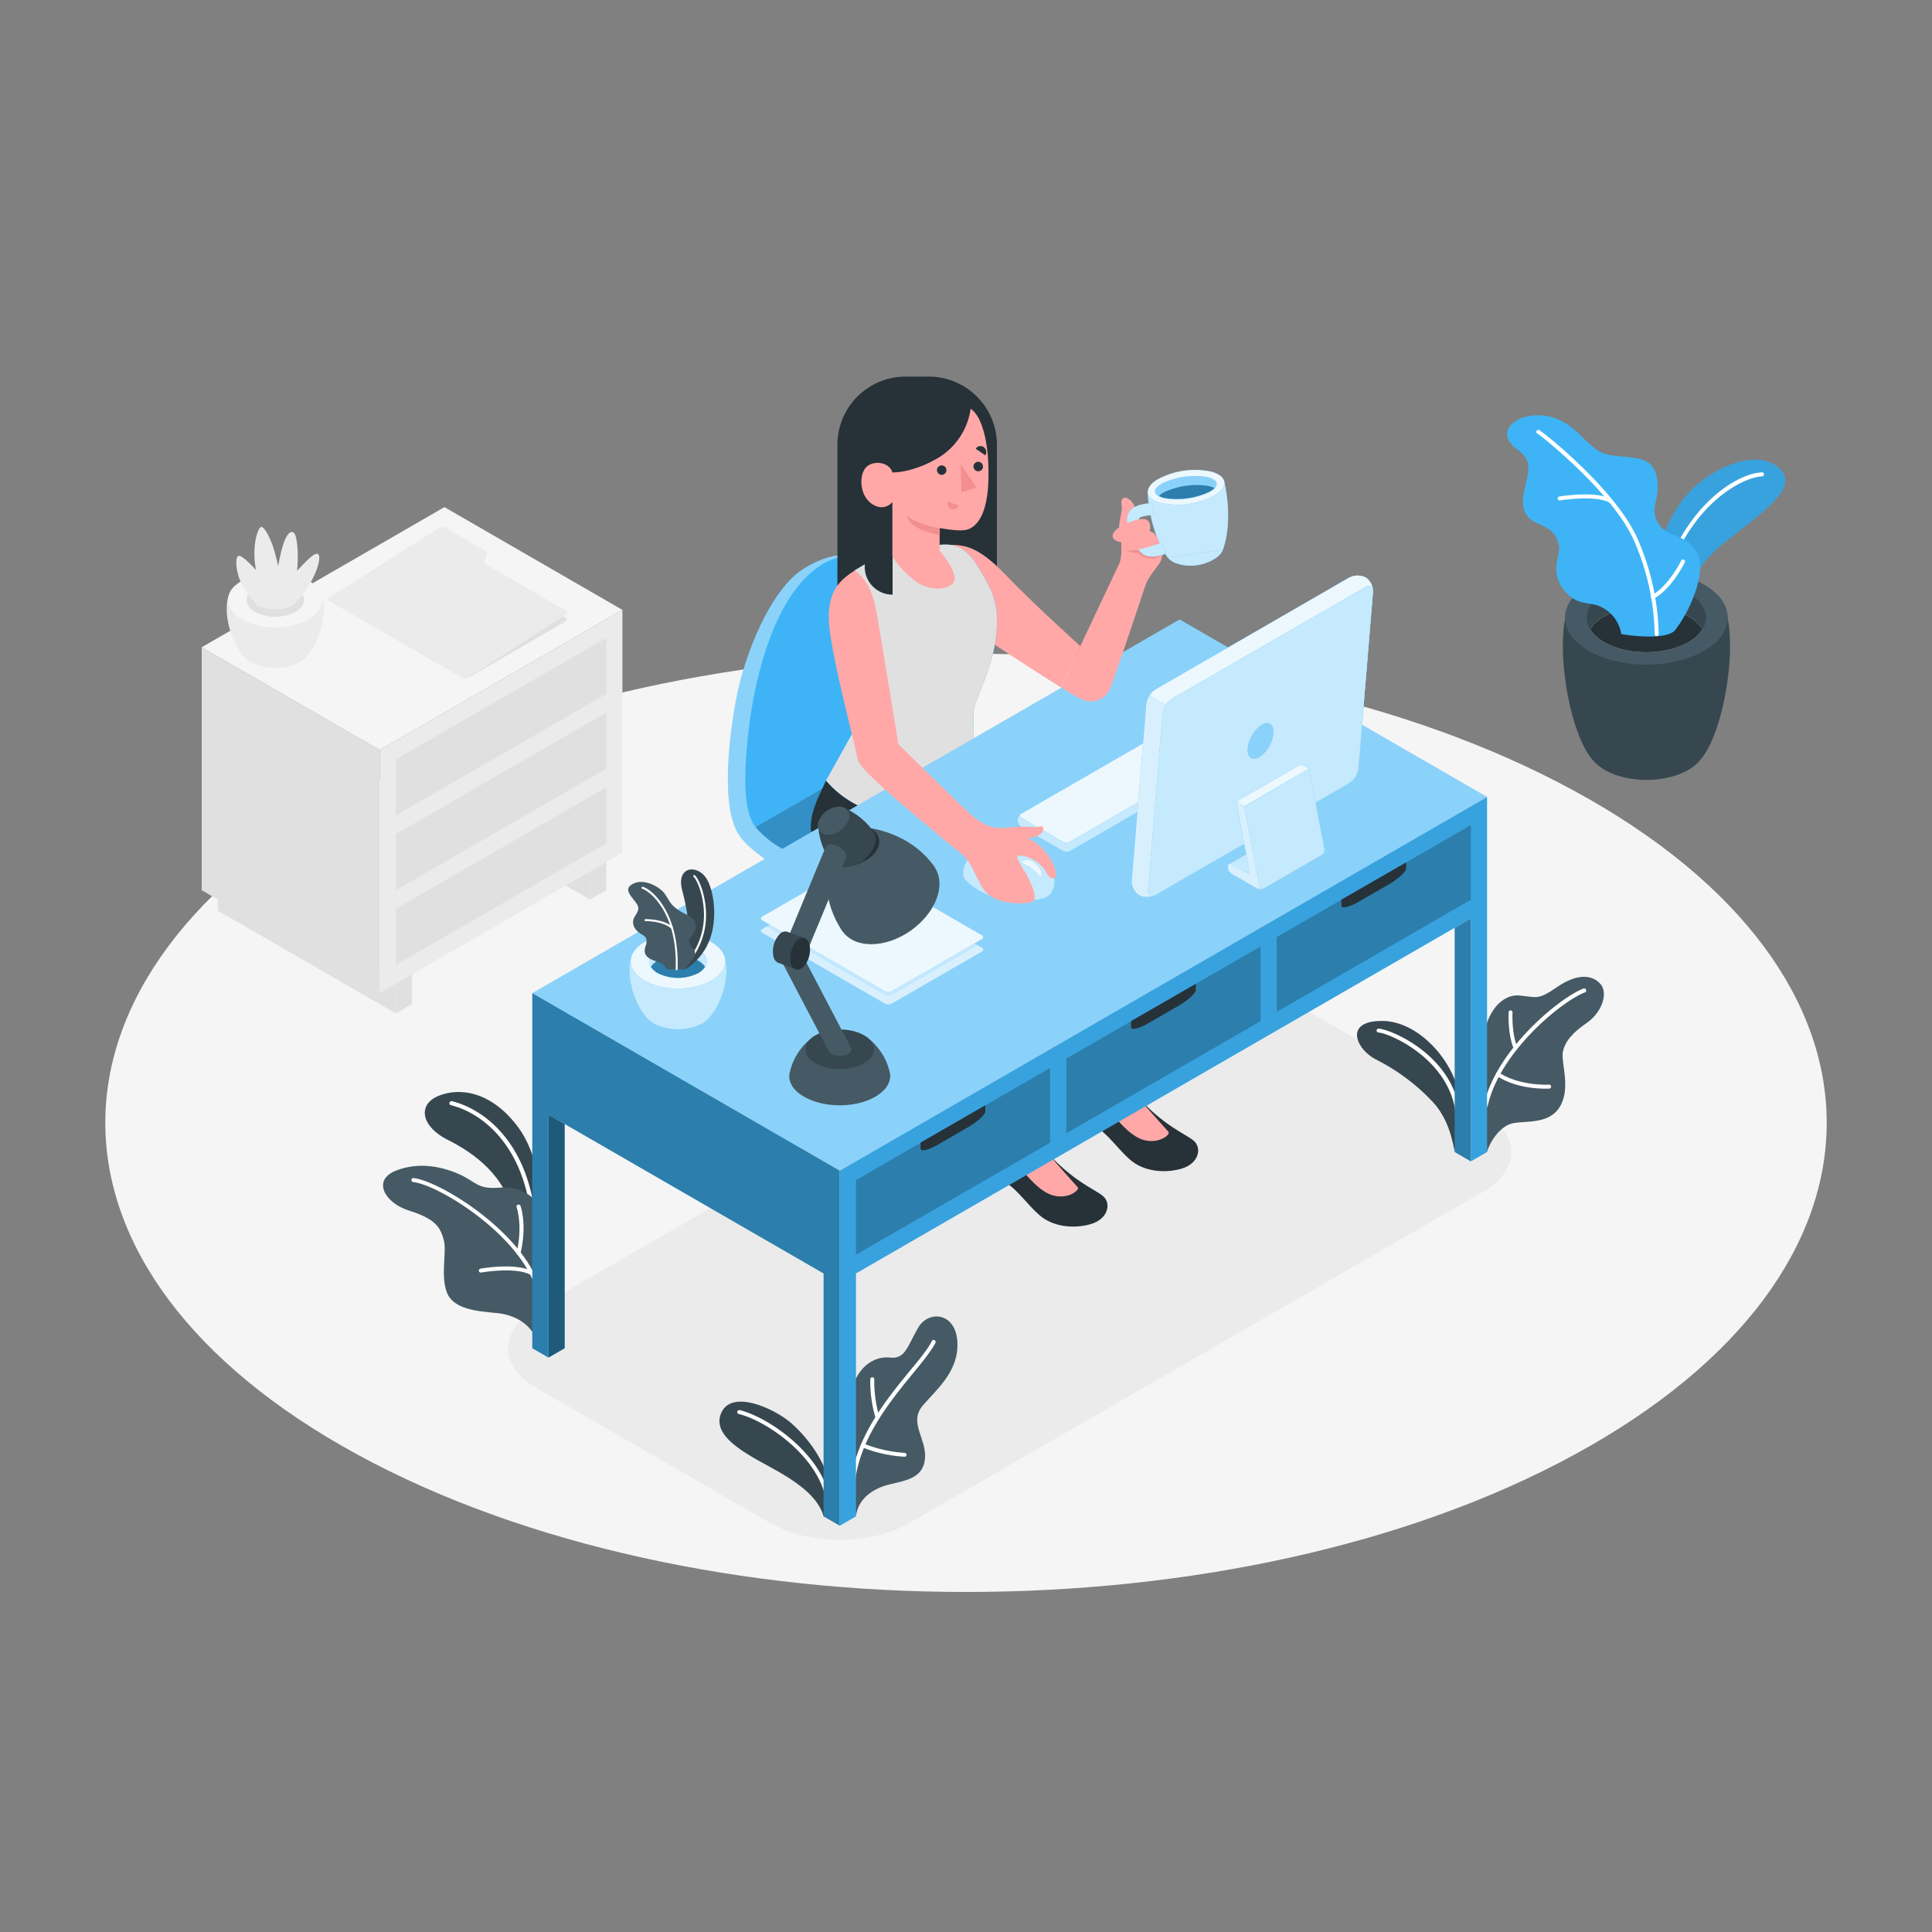 <svg xmlns="http://www.w3.org/2000/svg" viewBox="0 0 500 500"><rect x="0" y="0" width="500" height="500" fill="#808080" stroke="none"/><g id="freepik--Floor--inject-1--inject-211"><path d="M92.5,376.44c87,47.41,228,47.42,315,0s87-124.3,0-171.72-228-47.42-315,0S5.51,329,92.5,376.44Z" style="fill:#f5f5f5"></path></g><g id="freepik--Shadow--inject-1--inject-211"><path d="M138.87,359.23l60.61,35c9.86,5.69,25.85,5.69,35.71,0l148.56-85.77c9.86-5.69,9.86-14.92,0-20.62l-60.61-35c-9.87-5.69-25.86-5.69-35.72,0L138.87,338.61C129,344.3,129,353.53,138.87,359.23Z" style="fill:#ebebeb"></path></g><g id="freepik--Character--inject-1--inject-211"><path d="M376.48,298.14c-.62-3.29-1.74-8.66-5.63-12.91a52.81,52.81,0,0,0-14.67-11c-5.46-2.78-8.44-10.27,1.9-10,9.54.28,18.61,11,19.68,20.12Z" style="fill:#37474f"></path><path d="M377.33,289.48a.51.51,0,0,1-.51-.47c-1.15-14.61-16.91-21.5-20-21.79a.51.51,0,1,1,.09-1c3.42.31,19.76,7.24,21,22.73a.51.51,0,0,1-.47.55Z" style="fill:#fff"></path><path d="M384.85,298.14c.59-2.3,2.94-6.17,6-7.25s9.75.48,12.77-4.35.34-11.49.84-14.22,2.42-5,6.23-7.62,5.64-7.67,3.48-10.08-6.05-2.71-11.16.81-5.28,2.61-9.78,2.2-8.51,4.29-9.22,10.83Z" style="fill:#455a64"></path><path d="M384.51,286.57l-.12,0a.5.5,0,0,1-.38-.61c3.27-14.47,19.77-27.85,25.79-30.12a.51.51,0,0,1,.36,1c-5.87,2.22-22,15.26-25.15,29.39A.51.51,0,0,1,384.51,286.57Z" style="fill:#fff"></path><path d="M392.22,271.69a.52.52,0,0,1-.48-.32c-1.62-4-1.31-9.3-1.3-9.53a.52.52,0,0,1,1,.07s-.31,5.31,1.23,9.07a.51.51,0,0,1-.29.67A.43.43,0,0,1,392.22,271.69Z" style="fill:#fff"></path><path d="M400,281.75c-2.26,0-8.06-.31-12.6-3.29a.51.51,0,0,1,.56-.86c5.35,3.51,12.85,3.11,12.93,3.1a.51.51,0,0,1,.54.49.51.51,0,0,1-.48.54C400.83,281.74,400.49,281.75,400,281.75Z" style="fill:#fff"></path><path d="M213.15,392.44c-1.16-4.17-5.08-7.77-11.57-11.51s-17.6-8.56-15-15.09,13.91-1.27,18.14,2.42c5.54,4.84,9.83,12,9.95,16.93Z" style="fill:#37474f"></path><path d="M214.2,388.12a.52.52,0,0,1-.51-.41c-2.4-11.41-15.92-20.23-22.49-21.76a.52.52,0,0,1-.39-.62.53.53,0,0,1,.62-.39c6.8,1.59,20.78,10.73,23.27,22.56a.51.51,0,0,1-.4.61Z" style="fill:#fff"></path><path d="M221.52,392.44c.52-4.54,4.29-7.24,8.88-8.32s8.67-1.81,9-6.85-4.28-9.19-.58-13.52,9.34-8.86,8.95-16.46-7.45-8.39-10.2-3.6-3.32,8.11-7.19,7.65-10.07,2.07-10.85,13.64Z" style="fill:#455a64"></path><path d="M220.83,383.28h-.07a.52.52,0,0,1-.44-.58c1.53-11.33,9.47-21,15.27-28.06,2.49-3,4.64-5.65,5.57-7.57a.51.51,0,0,1,.68-.25.53.53,0,0,1,.25.69c-1,2-3.17,4.7-5.71,7.79-5.72,7-13.55,16.49-15,27.54A.51.51,0,0,1,220.83,383.28Z" style="fill:#fff"></path><path d="M227,367.08a.5.5,0,0,1-.48-.34,33.34,33.34,0,0,1-1.29-9.79.53.53,0,0,1,.53-.51.51.51,0,0,1,.5.53,32.65,32.65,0,0,0,1.23,9.43.5.5,0,0,1-.32.65A.47.47,0,0,1,227,367.08Z" style="fill:#fff"></path><path d="M234.09,377h0a34.56,34.56,0,0,1-11-2.46.5.5,0,0,1-.29-.66.51.51,0,0,1,.66-.3A34.32,34.32,0,0,0,234.1,376a.51.51,0,0,1,.5.53A.5.5,0,0,1,234.09,377Z" style="fill:#fff"></path><path d="M140.13,317.49c.24-.1,1-16.15-5.92-25.61s-15.27-10.55-20.77-8.25-4.38,7.95,2.39,11.34,15.2,9.3,17.21,20.1Z" style="fill:#37474f"></path><path d="M137.59,312.78a.52.52,0,0,1-.51-.43c-2.59-16.3-12.23-24.29-20.38-26.33a.51.51,0,0,1-.38-.62A.52.52,0,0,1,117,285c8.47,2.12,18.48,10.37,21.15,27.16a.51.51,0,0,1-.43.59Z" style="fill:#fff"></path><path d="M138.89,347.29c-1-4.23-5.31-7-10.34-7.48-5.23-.47-11.31-1-12.93-5.4s0-10.39-.73-13.32c-.89-3.55-2.25-5.66-9.12-7.82-6.15-1.93-9.55-7.81-3.35-10.29s12.41-.91,16.63,1,4.4,3.88,10.34,3.37,10.37,3.22,10.74,6.82Z" style="fill:#455a64"></path><path d="M138.89,332.94a.53.53,0,0,1-.49-.34c-4.88-13.6-24.84-25.91-31.48-26.69a.52.52,0,0,1-.45-.57.52.52,0,0,1,.57-.46c6.82.81,27.33,13.43,32.33,27.37a.51.51,0,0,1-.31.66Z" style="fill:#fff"></path><path d="M134.21,324.77h-.11a.52.52,0,0,1-.39-.62c1.64-7.09,0-11.65,0-11.7a.52.52,0,0,1,1-.35c.07.19,1.73,4.88,0,12.28A.52.52,0,0,1,134.21,324.77Z" style="fill:#fff"></path><path d="M137.59,330a.5.5,0,0,1-.24-.06c-4-2.17-12.7-.62-12.79-.61a.51.51,0,1,1-.19-1c.37-.07,9.14-1.63,13.47.71a.52.52,0,0,1-.25,1Z" style="fill:#fff"></path><path d="M227.61,146.74c-3.83-3.6-10.76-5-19.46.33s-15.58,22.38-17.74,34.44-3.52,27.81.8,34.49,20,13.76,20,13.76l1.9-6.57Z" style="fill:#3EB4F7"></path><path d="M227.61,146.74c-3.83-3.6-10.76-5-19.46.33s-15.58,22.38-17.74,34.44-3.52,27.81.8,34.49,20,13.76,20,13.76l1.9-6.57Z" style="fill:#fff;opacity:0.4"></path><path d="M195.51,214c6.79,8.13,17.64,9.23,17.64,9.23L255,199l-16.76-9.67Z" style="fill:#3EB4F7"></path><path d="M195.51,214c6.79,8.13,17.64,9.23,17.64,9.23L255,199l-16.76-9.67Z" style="opacity:0.2"></path><path d="M195.51,214c-2.75-3.26-3.31-11.65-1.82-24.62,1.62-14.24,6.89-36.27,19.45-43.53,14.73-8.5,29.69,12.62,25.13,43.53Z" style="fill:#3EB4F7"></path><path d="M293.55,282.92c7.73,8.76,13.39,10.5,15.46,12.37s1.25,5.91-3.37,7.2-9.81.53-13.06-2.26-5.66-6.6-8.92-8.58-4.88-2.45-5.54-5,1.1-10.5,1.1-10.5Z" style="fill:#263238"></path><path d="M289.12,269c-.41,3.42-.91,6.43,1.69,10.32a37.27,37.27,0,0,0,2.74,3.59c4.52,5.21,8.19,9.27,8.84,10s-2.66,3.38-6.76,2-7.95-7-10.81-10.33c-1.27-1.49-2.51-2.84-3.49-3.88a7.83,7.83,0,0,1-2.15-5.12l-.19-5.4Z" style="fill:#ffa8a7"></path><path d="M270.08,297.25c7.73,8.77,13.38,10.5,15.46,12.37s1.25,5.92-3.37,7.21-9.81.53-13.07-2.27-5.65-6.59-8.91-8.57-4.89-2.45-5.54-5,1.1-10.5,1.1-10.5Z" style="fill:#263238"></path><path d="M265.64,283.34c-.4,3.43-.91,6.43,1.7,10.32a36.07,36.07,0,0,0,2.74,3.59c4.52,5.22,8.18,9.28,8.83,10s-2.65,3.38-6.76,2-7.95-7-10.8-10.32c-1.27-1.5-2.51-2.84-3.49-3.88a7.85,7.85,0,0,1-2.15-5.12l-.2-5.41Z" style="fill:#ffa8a7"></path><path d="M234.38,97.46h5.94A17.66,17.66,0,0,1,258,115.11v44.36a0,0,0,0,1,0,0H216.72a0,0,0,0,1,0,0V115.11A17.66,17.66,0,0,1,234.38,97.46Z" style="fill:#263238"></path><path d="M260.48,149c-6.91-7.26-10.44-8-14.64-8l8,23.5S267,173.2,274.7,178l4.89-10.78S267.39,156.23,260.48,149Z" style="fill:#ffa8a7"></path><path d="M213.78,202c-2.57,5.54-5.88,11.43-2.53,17.13s30.56,0,30.56,0V202Z" style="fill:#263238"></path><path d="M243.22,141c3-.25,6.4-.16,10,5.9s5.62,9.46,4.48,18.28-5.4,15.62-5.71,18.92.48,19.16.48,19.16-5.26,7.51-18.34,7.86A26,26,0,0,1,213.78,202l10-17.94-2.56-36.46,9.77-5.85Z" style="fill:#3EB4F7"></path><path d="M243.22,141c3-.25,6.4-.16,10,5.9s5.62,9.46,4.48,18.28-5.4,15.62-5.71,18.92.48,19.16.48,19.16-5.26,7.51-18.34,7.86A26,26,0,0,1,213.78,202l10-17.94-2.56-36.46,9.77-5.85Z" style="fill:#e0e0e0"></path><path d="M231,153.9h0a7.21,7.21,0,0,1-7.21-7.22v-21H231Z" style="fill:#263238"></path><path d="M251.2,105.8c2.17,1.29,4.87,6.77,4.6,18.25-.22,9.74-3.38,12.14-5,12.84s-4.64.27-7.62-.23v5.85s4.11,4.77,3.85,7.44-5.93,3.32-9.77.7a25,25,0,0,1-6.31-6.6V129.92s-2,2.68-5.28.5-3.41-7.57-1.5-9.5,6-1.33,6.78,1.35c0,0,4.74.17,11-3.29A17.76,17.76,0,0,0,251.2,105.8Z" style="fill:#ffa8a7"></path><path d="M244.93,121.61a1.22,1.22,0,1,1-2.44.11,1.22,1.22,0,1,1,2.44-.11Z" style="fill:#263238"></path><path d="M242.72,117.86l-2.54,1.57a1.56,1.56,0,0,1,.5-2.11A1.47,1.47,0,0,1,242.72,117.86Z" style="fill:#263238"></path><path d="M245.26,129.86l2.84.91a1.47,1.47,0,0,1-1.85,1A1.57,1.57,0,0,1,245.26,129.86Z" style="fill:#f28f8f"></path><path d="M255,117.85l-2.48-1.72a1.44,1.44,0,0,1,2.06-.42A1.59,1.59,0,0,1,255,117.85Z" style="fill:#263238"></path><path d="M254.4,120.72a1.23,1.23,0,1,1-1.29-1.21A1.25,1.25,0,0,1,254.4,120.72Z" style="fill:#263238"></path><polygon points="248.62 120.02 248.82 127.39 252.7 126.19 248.62 120.02" style="fill:#f28f8f"></polygon><path d="M243.22,136.66c-2.47-.28-7.43-1.78-8.53-3.45a4.47,4.47,0,0,0,1.67,2.68c1.62,1.55,6.86,2.67,6.86,2.67Z" style="fill:#f28f8f"></path><polygon points="217.33 302.98 137.76 257.04 305.28 160.32 384.85 206.26 217.33 302.98" style="fill:#3EB4F7"></polygon><polygon points="217.33 302.98 137.76 257.04 305.28 160.32 384.85 206.26 217.33 302.98" style="fill:#fff;opacity:0.4"></polygon><polygon points="137.76 257.04 137.76 348.92 141.95 351.34 141.95 288.47 213.15 329.57 213.15 392.44 217.33 394.86 217.33 302.98 137.76 257.04" style="fill:#3EB4F7"></polygon><polygon points="137.76 257.04 137.76 348.92 141.95 351.34 141.95 288.47 213.15 329.57 213.15 392.44 217.33 394.86 217.33 302.98 137.76 257.04" style="opacity:0.3"></polygon><polygon points="141.95 351.34 146.14 348.92 146.14 290.89 141.95 288.47 141.95 351.34" style="fill:#3EB4F7"></polygon><polygon points="141.95 351.34 146.14 348.92 146.14 290.89 141.95 288.47 141.95 351.34" style="opacity:0.5"></polygon><polygon points="217.33 394.86 221.52 392.44 221.52 329.57 380.66 237.69 380.66 300.56 384.85 298.14 384.85 206.26 217.33 302.98 217.33 394.86" style="fill:#3EB4F7"></polygon><polygon points="217.33 394.86 221.52 392.44 221.52 329.57 380.66 237.69 380.66 300.56 384.85 298.14 384.85 206.26 217.33 302.98 217.33 394.86" style="opacity:0.1"></polygon><polygon points="221.52 324.74 221.52 305.4 271.78 276.38 271.78 295.72 221.52 324.74" style="fill:#3EB4F7"></polygon><polygon points="221.52 324.74 221.52 305.4 271.78 276.38 271.78 295.72 221.52 324.74" style="opacity:0.3"></polygon><polygon points="275.96 293.31 275.96 273.96 326.22 244.95 326.22 264.29 275.96 293.31" style="fill:#3EB4F7"></polygon><polygon points="275.96 293.31 275.96 273.96 326.22 244.95 326.22 264.29 275.96 293.31" style="opacity:0.3"></polygon><polygon points="330.41 261.87 330.41 242.53 380.66 213.51 380.66 232.86 330.41 261.87" style="fill:#3EB4F7"></polygon><polygon points="330.41 261.87 330.41 242.53 380.66 213.51 380.66 232.86 330.41 261.87" style="opacity:0.3"></polygon><path d="M255,286.05v1.55c0,.85-2,2.7-4.47,4.12l-7.82,4.52c-2.47,1.42-4.47,1.89-4.47,1v-1.54Z" style="fill:#263238"></path><path d="M309.47,254.62v1.55c0,.85-2,2.7-4.47,4.12l-7.82,4.52c-2.46,1.42-4.46,1.88-4.46,1v-1.55Z" style="fill:#263238"></path><path d="M363.91,223.19v1.54c0,.86-2,2.7-4.46,4.13l-7.83,4.51c-2.46,1.43-4.46,1.89-4.46,1v-1.55Z" style="fill:#263238"></path><polygon points="380.66 300.56 376.48 298.14 376.48 240.11 380.66 237.69 380.66 300.56" style="fill:#3EB4F7"></polygon><polygon points="380.66 300.56 376.48 298.14 376.48 240.11 380.66 237.69 380.66 300.56" style="opacity:0.3"></polygon><path d="M263.4,212.48v-.35a2,2,0,0,1,.89-1.55L317,180.18a2,2,0,0,1,1.79,0l10.78,6.22a2,2,0,0,1,.89,1.55v.36a2,2,0,0,1-.9,1.54l-52.65,30.4a2,2,0,0,1-1.79,0L264.29,214A2,2,0,0,1,263.4,212.48Z" style="fill:#3EB4F7"></path><path d="M263.4,212.48v-.35a2,2,0,0,1,.89-1.55L317,180.18a2,2,0,0,1,1.79,0l10.78,6.22a2,2,0,0,1,.89,1.55v.36a2,2,0,0,1-.9,1.54l-52.65,30.4a2,2,0,0,1-1.79,0L264.29,214A2,2,0,0,1,263.4,212.48Z" style="fill:#fff;opacity:0.7"></path><path d="M264.29,211.61l10.78,6.23a2,2,0,0,0,1.79,0l52.65-30.4a.55.55,0,0,0,0-1l-10.78-6.22a2,2,0,0,0-1.79,0l-52.66,30.4C263.8,210.87,263.8,211.33,264.29,211.61Z" style="fill:#3EB4F7"></path><path d="M264.29,211.61l10.78,6.23a2,2,0,0,0,1.79,0l52.65-30.4a.55.55,0,0,0,0-1l-10.78-6.22a2,2,0,0,0-1.79,0l-52.66,30.4C263.8,210.87,263.8,211.33,264.29,211.61Z" style="fill:#fff;opacity:0.9"></path><path d="M197.29,241.43,229,259.75a2,2,0,0,0,1.79,0l23.34-13.48a.54.54,0,0,0,0-1l-31.72-18.31a1.93,1.93,0,0,0-1.78,0L197.29,240.4C196.79,240.69,196.79,241.15,197.29,241.43Z" style="fill:#3EB4F7"></path><path d="M197.29,241.43,229,259.75a2,2,0,0,0,1.79,0l23.34-13.48a.54.54,0,0,0,0-1l-31.72-18.31a1.93,1.93,0,0,0-1.78,0L197.29,240.4C196.79,240.69,196.79,241.15,197.29,241.43Z" style="fill:#fff;opacity:0.8"></path><path d="M220.63,226.93l-22.17,12.79L229,257.36a2,2,0,0,0,1.79,0L253,244.56l-30.55-17.63A1.93,1.93,0,0,0,220.63,226.93Z" style="fill:#3EB4F7"></path><path d="M220.63,226.93l-22.17,12.79L229,257.36a2,2,0,0,0,1.79,0L253,244.56l-30.55-17.63A1.93,1.93,0,0,0,220.63,226.93Z" style="fill:#fff;opacity:0.7"></path><path d="M197.29,238.21,229,256.52a2,2,0,0,0,1.79,0l23.34-13.47a.55.55,0,0,0,0-1L222.41,223.7a2,2,0,0,0-1.78,0l-23.34,13.48A.54.54,0,0,0,197.29,238.21Z" style="fill:#3EB4F7"></path><path d="M197.29,238.21,229,256.52a2,2,0,0,0,1.79,0l23.34-13.47a.55.55,0,0,0,0-1L222.41,223.7a2,2,0,0,0-1.78,0l-23.34,13.48A.54.54,0,0,0,197.29,238.21Z" style="fill:#fff;opacity:0.9"></path><path d="M214.87,219.13c-1.05,2.86.56,5.17,3.61,5.15a8.55,8.55,0,0,0,7.43-5.21c1.06-2.86-.56-5.17-3.61-5.15A8.55,8.55,0,0,0,214.87,219.13Z" style="fill:#3EB4F7"></path><path d="M214.87,219.13c-1.05,2.86.56,5.17,3.61,5.15a8.55,8.55,0,0,0,7.43-5.21c1.06-2.86-.56-5.17-3.61-5.15A8.55,8.55,0,0,0,214.87,219.13Z" style="opacity:0.1"></path><path d="M217.4,232.7c-2.39,6.47,1.27,11.7,8.18,11.66S240,239,242.4,232.56s-1.28-11.69-8.18-11.66S219.78,226.22,217.4,232.7Z" style="fill:#455a64"></path><path d="M223,214l-4.14,2.89-4.14,2.89c-1.37,5.43-1.78,13.91,3.31,21.21l23.82-16.64C236.71,217,228.53,214.54,223,214Z" style="fill:#455a64"></path><path d="M225.39,214.39s.74,6.55-4.17,9.52c0,0,4.62-1.27,6-4.52S225.39,214.39,225.39,214.39Z" style="fill:#263238"></path><path d="M226,215.13a18.13,18.13,0,0,0-7.2-5.91l-3.32,2.36-.37.26-3.33,2.36a18.21,18.21,0,0,0,3.18,8.72h0a4.11,4.11,0,0,0,3.51,1.56,9,9,0,0,0,7.81-5.51,4.13,4.13,0,0,0-.3-3.86Z" style="fill:#37474f"></path><path d="M211.89,212.42a2.49,2.49,0,0,0,2.53,3.58,5.93,5.93,0,0,0,5.16-3.64,2.49,2.49,0,0,0-2.52-3.58A6,6,0,0,0,211.89,212.42Z" style="fill:#455a64"></path><path d="M218.71,220.55a4.66,4.66,0,0,0-3.69-2,1.43,1.43,0,0,0-1.38.74h0L203.82,243h0a1.55,1.55,0,0,0,.22,1.37,4.65,4.65,0,0,0,3.7,2,1.42,1.42,0,0,0,1.38-.74h0L218.92,222h0A1.49,1.49,0,0,0,218.71,220.55Z" style="fill:#455a64"></path><path d="M230.4,278.62a4.6,4.6,0,0,0-.11-1,15.56,15.56,0,0,0-6.33-9.45H210.71a15.57,15.57,0,0,0-6.34,9.45,4.53,4.53,0,0,0-.1,1,1.55,1.55,0,0,0,0,.18c.12,1.83,1.38,3.64,3.8,5,5.11,3,13.38,3,18.49,0,2.42-1.4,3.68-3.21,3.8-5A1.55,1.55,0,0,0,230.4,278.62Z" style="fill:#455a64"></path><ellipse cx="217.33" cy="271.55" rx="8.88" ry="5.13" style="fill:#37474f"></ellipse><path d="M215.23,270.33a1.28,1.28,0,0,0,0,2.43,4.66,4.66,0,0,0,4.21,0,1.28,1.28,0,0,0,0-2.43A4.66,4.66,0,0,0,215.23,270.33Z" style="fill:#455a64"></path><path d="M203.07,247.15a1.28,1.28,0,0,0,0,2.43,4.66,4.66,0,0,0,4.21,0,1.28,1.28,0,0,0,0-2.43A4.66,4.66,0,0,0,203.07,247.15Z" style="fill:#3EB4F7"></path><path d="M203.07,247.15a1.28,1.28,0,0,0,0,2.43,4.66,4.66,0,0,0,4.21,0,1.28,1.28,0,0,0,0-2.43A4.66,4.66,0,0,0,203.07,247.15Z" style="opacity:0.3"></path><polygon points="208.04 247.88 220.19 271.06 214.48 272.04 202.31 248.83 208.04 247.88" style="fill:#455a64"></polygon><path d="M203.75,241.13h0a2,2,0,0,0-2.06.72,6.57,6.57,0,0,0-1.51,5.75,2.16,2.16,0,0,0,1.17,1.55v0l4.54,1.7,2.26-8.1Z" style="fill:#37474f"></path><path d="M206.17,243.53a6.58,6.58,0,0,0-1.52,5.76c.5,1.83,2,2.22,3.32.87a6.56,6.56,0,0,0,1.52-5.75C209,242.58,207.5,242.19,206.17,243.53Z" style="fill:#263238"></path><path d="M183.34,263.62c4.22-4.3,6.69-15.05,2.58-18.46H165c-4.11,3.41-1.64,14.15,2.58,18.46l.11.12.15.14a4.17,4.17,0,0,0,.38.34l.1.08.32.24a5.49,5.49,0,0,0,.54.35,13.92,13.92,0,0,0,12.57,0h0c.18-.1.36-.22.55-.35l.29-.23.13-.09.36-.33.17-.17Z" style="fill:#3EB4F7"></path><path d="M183.34,263.62c4.22-4.3,6.69-15.05,2.58-18.46H165c-4.11,3.41-1.64,14.15,2.58,18.46l.11.12.15.14a4.17,4.17,0,0,0,.38.34l.1.08.32.24a5.49,5.49,0,0,0,.54.35,13.92,13.92,0,0,0,12.57,0h0c.18-.1.36-.22.55-.35l.29-.23.13-.09.36-.33.17-.17Z" style="fill:#fff;opacity:0.7"></path><ellipse cx="175.45" cy="248.78" rx="12.23" ry="7.06" style="fill:#3EB4F7"></ellipse><ellipse cx="175.45" cy="248.78" rx="12.23" ry="7.06" style="fill:#fff;opacity:0.9"></ellipse><path d="M170.19,245.74c-2.9,1.68-2.9,4.4,0,6.08a11.69,11.69,0,0,0,10.53,0c2.9-1.68,2.9-4.4,0-6.08A11.63,11.63,0,0,0,170.19,245.74Z" style="fill:#3EB4F7"></path><path d="M170.19,245.74c-2.9,1.68-2.9,4.4,0,6.08a11.69,11.69,0,0,0,10.53,0c2.9-1.68,2.9-4.4,0-6.08A11.63,11.63,0,0,0,170.19,245.74Z" style="fill:#fff;opacity:0.7"></path><path d="M180.72,248.62a11.69,11.69,0,0,0-10.53,0,5,5,0,0,0-1.74,1.6,5,5,0,0,0,1.74,1.6,11.69,11.69,0,0,0,10.53,0,5,5,0,0,0,1.74-1.6A5,5,0,0,0,180.72,248.62Z" style="fill:#3EB4F7"></path><path d="M180.72,248.62a11.69,11.69,0,0,0-10.53,0,5,5,0,0,0-1.74,1.6,5,5,0,0,0,1.74,1.6,11.69,11.69,0,0,0,10.53,0,5,5,0,0,0,1.74-1.6A5,5,0,0,0,180.72,248.62Z" style="opacity:0.3"></path><path d="M177.35,250.88a15.58,15.58,0,0,0,6.48-8.15c1.93-5.64.79-12.46-.94-15.28-2.34-3.82-8-3.39-6.33,3s2.71,13.3.06,17.92Z" style="fill:#37474f"></path><path d="M177.55,249.72a.27.27,0,0,1-.17-.06.26.26,0,0,1,0-.37,18.62,18.62,0,0,0,4.76-13.87c-.29-4.63-2-8-2.65-8.51a.27.27,0,0,1,0-.37.26.26,0,0,1,.36,0c.86.74,2.54,4.34,2.82,8.86a19.13,19.13,0,0,1-4.89,14.26A.24.24,0,0,1,177.55,249.72Z" style="fill:#fff"></path><path d="M172.47,250.88a2.45,2.45,0,0,0-1-1.36,10.06,10.06,0,0,0-1.88-.81c-1.13-.41-2.57-1-2.72-2.36a3.71,3.71,0,0,1,.18-1.44,3.17,3.17,0,0,0,.19-2c-.25-.6-.89-.92-1.44-1.28a4.62,4.62,0,0,1-1.51-1.44,3,3,0,0,1-.45-1.75c.11-1.26,1.32-2.09,1.36-3.34.05-1.83-4.23-4.31-1.95-6,2.92-2.21,7.49.35,8.8,2.23s1.31,2.72,3.7,4.31c2,1.32,4.32,1.59,4.32,4.19s-3.33,2.72-.71,5.67c1.58,1.77-1,3.3-2,5.4C175.73,250.88,174.08,250.8,172.47,250.88Z" style="fill:#455a64"></path><path d="M175.11,251.11h0a.26.26,0,0,1-.25-.27c.58-15.11-7.11-20.41-8.65-20.83a.26.26,0,0,1,.14-.5c2.6.71,9.57,7.09,9,21.35A.26.26,0,0,1,175.11,251.11Z" style="fill:#fff"></path><path d="M173.89,240.37a.27.27,0,0,1-.17-.06c-2.23-2-6.59-1.92-6.64-1.92a.26.26,0,0,1-.26-.25.27.27,0,0,1,.25-.27c.19,0,4.61-.05,7,2a.26.26,0,0,1-.17.45Z" style="fill:#fff"></path><path d="M351.56,198.86l3.76-45.64a4.29,4.29,0,0,0-1.88-3.78,4.79,4.79,0,0,0-4.33.08l-50,28.86a5.48,5.48,0,0,0-2.45,3.85l-3.76,45.64a4.29,4.29,0,0,0,1.88,3.78,4.79,4.79,0,0,0,4.33-.08l50-28.86A5.5,5.5,0,0,0,351.56,198.86Z" style="fill:#3EB4F7"></path><path d="M351.56,198.86l3.76-45.64a4.29,4.29,0,0,0-1.88-3.78,4.79,4.79,0,0,0-4.33.08l-50,28.86a5.48,5.48,0,0,0-2.45,3.85l-3.76,45.64a4.29,4.29,0,0,0,1.88,3.78,4.79,4.79,0,0,0,4.33-.08l50-28.86A5.5,5.5,0,0,0,351.56,198.86Z" style="fill:#fff;opacity:0.8"></path><path d="M351.56,198.86l3.76-45.64a4.29,4.29,0,0,0-1.88-3.78,4.79,4.79,0,0,0-4.33.08l-50,28.86a5,5,0,0,0-1.63,1.64l7.77,4.48V228l43.83-25.31A5.48,5.48,0,0,0,351.56,198.86Z" style="fill:#3EB4F7"></path><path d="M351.56,198.86l3.76-45.64a4.29,4.29,0,0,0-1.88-3.78,4.79,4.79,0,0,0-4.33.08l-50,28.86a5,5,0,0,0-1.63,1.64l7.77,4.48V228l43.83-25.31A5.48,5.48,0,0,0,351.56,198.86Z" style="fill:#fff;opacity:0.9"></path><path d="M297.12,230.29l3.76-45.64a5.54,5.54,0,0,1,2.44-3.86l50-28.85c1.24-.71,2.14-.14,2,1.28l-3.76,45.64a5.5,5.5,0,0,1-2.44,3.85l-50,28.86C297.9,232.28,297,231.71,297.12,230.29Z" style="fill:#3EB4F7"></path><path d="M297.12,230.29l3.76-45.64a5.54,5.54,0,0,1,2.44-3.86l50-28.85c1.24-.71,2.14-.14,2,1.28l-3.76,45.64a5.5,5.5,0,0,1-2.44,3.85l-50,28.86C297.9,232.28,297,231.71,297.12,230.29Z" style="fill:#fff;opacity:0.7"></path><path d="M322.91,193.67a8.65,8.65,0,0,1,3.66-6.15c1.83-1.06,3.15,0,3,2.32a8.67,8.67,0,0,1-3.66,6.15C324,197,322.72,196,322.91,193.67Z" style="fill:#3EB4F7"></path><path d="M322.91,193.67a8.65,8.65,0,0,1,3.66-6.15c1.83-1.06,3.15,0,3,2.32a8.67,8.67,0,0,1-3.66,6.15C324,197,322.72,196,322.91,193.67Z" style="fill:#fff;opacity:0.4"></path><polygon points="322.03 208.68 338.78 199.01 336.69 197.8 319.94 207.47 322.03 208.68" style="fill:#3EB4F7"></polygon><polygon points="322.03 208.68 338.78 199.01 336.69 197.8 319.94 207.47 322.03 208.68" style="fill:#fff;opacity:0.9"></polygon><path d="M342.07,221.28l-15,8.64a1.87,1.87,0,0,1-1,.22,2,2,0,0,1-.81-.21h0l-6.59-3.8,0,0a2,2,0,0,1-.86-1.53v-.35c0-.57.4-.81.89-.52l4,2.29.89.52-.2-1-3.46-18,2.09,1.21L338.78,199l4,20.74A1.53,1.53,0,0,1,342.07,221.28Z" style="fill:#3EB4F7"></path><path d="M342.07,221.28l-15,8.64a1.87,1.87,0,0,1-1,.22,2,2,0,0,1-.81-.21h0l-6.59-3.8,0,0a2,2,0,0,1-.86-1.53v-.35c0-.57.4-.81.89-.52l4,2.29.89.52-.2-1-3.46-18,2.09,1.21L338.78,199l4,20.74A1.53,1.53,0,0,1,342.07,221.28Z" style="fill:#fff;opacity:0.7"></path><polygon points="318.12 223.63 323.22 220.68 324.26 227.55 318.12 223.63" style="fill:#3EB4F7"></polygon><polygon points="318.12 223.63 323.22 220.68 324.26 227.55 318.12 223.63" style="fill:#fff;opacity:0.7"></polygon><path d="M322,208.68l-2.09-1.21,3.46,18c.12.55-.2.78-.69.49l-4-2.29c-.49-.29-.89,0-.89.52v.35a2,2,0,0,0,.86,1.53l0,0,6.59,3.8h0a2,2,0,0,0,.81.21Z" style="fill:#3EB4F7"></path><path d="M322,208.68l-2.09-1.21,3.46,18c.12.55-.2.78-.69.49l-4-2.29c-.49-.29-.89,0-.89.52v.35a2,2,0,0,0,.86,1.53l0,0,6.59,3.8h0a2,2,0,0,0,.81.21Z" style="fill:#fff;opacity:0.8"></path><path d="M268,232.86c3.07-.23,4.06-1.36,4.56-2.72s.68-2.85-.51-6-8-7.28-15.07-5.77-8.05,6.91-7.67,8.36,4.63,5.13,10.14,5.76A49.49,49.49,0,0,0,268,232.86Z" style="fill:#3EB4F7"></path><path d="M268,232.86c3.07-.23,4.06-1.36,4.56-2.72s.68-2.85-.51-6-8-7.28-15.07-5.77-8.05,6.91-7.67,8.36,4.63,5.13,10.14,5.76A49.49,49.49,0,0,0,268,232.86Z" style="fill:#fff;opacity:0.7"></path><path d="M264.41,223a2.3,2.3,0,0,1,2.85,0,5.19,5.19,0,0,1,2.14,2.31c.31.81.16,1.53-.19,1.53s-.61-.74-1.95-1.86S264.11,223.42,264.41,223Z" style="fill:#3EB4F7"></path><path d="M264.41,223a2.3,2.3,0,0,1,2.85,0,5.19,5.19,0,0,1,2.14,2.31c.31.81.16,1.53-.19,1.53s-.61-.74-1.95-1.86S264.11,223.42,264.41,223Z" style="fill:#fff;opacity:0.9"></path><path d="M221.22,147.62c-3.3,2.22-7.21,4.85-6.67,13.51s7,32.55,7.44,35.46,18,17,21.23,19.78c3.71,3.23,5.11,3.91,6.79,5.76s3.26,6.57,5,8.62c2.73,3.17,8.61,3.24,11.32,2.87s1-3.66,0-6-3.68-5.53-2.92-6.08c.52-.37,3.35.13,5.54,2,1.69,1.44,1.89,2.85,2.84,3.51,1.59,1.12,2.12-.86.48-4s-4.14-5.39-6.61-6.17a5.45,5.45,0,0,0,3.13-.7c1.36-.84,1.84-2.74.16-2.24-1,.29-2,0-4,0-6.28,0-8.17,2.28-15.44-4.74s-17-16.57-17-16.57-3.27-19.9-4.74-28.71C226.52,156.33,226,151.36,221.22,147.62Z" style="fill:#ffa8a7"></path><path d="M279.59,167.19,292,140.91l7,2.89s-10.29,31.14-11.77,34.52c-.87,2-3.66,4.43-7.7,2.46-.88-.43-2.63-1.46-4.8-2.81" style="fill:#ffa8a7"></path><path d="M296.37,151.63c.86-2.57,3.59-5.31,4-6.4a5.11,5.11,0,0,0,.35-2.73l-3.19.32Z" style="fill:#ffa8a7"></path><path d="M289.79,145.5c.52-1.19.61-5.36,0-7.76s.86-5.4.49-7.09.71-2.2,1.69-1.59a4.31,4.31,0,0,1,2,3.55c.05,1.75.16,6.2-.55,8.37S289.79,145.5,289.79,145.5Z" style="fill:#ffa8a7"></path><path d="M291.44,141.41c.19.54.91,1.29,3.24.89l4.29,1.5,1.75-.1a4.71,4.71,0,0,1-6.19-.66S291.38,143.43,291.44,141.41Z" style="fill:#f28f8f"></path><path d="M303.44,139.65c-2.69,2.1-2.31,4.83.86,6.11a11.81,11.81,0,0,0,10.59-1.48c2.69-2.1,2.3-4.84-.86-6.12A11.84,11.84,0,0,0,303.44,139.65Z" style="fill:#3EB4F7"></path><path d="M303.44,139.65c-2.69,2.1-2.31,4.83.86,6.11a11.81,11.81,0,0,0,10.59-1.48c2.69-2.1,2.3-4.84-.86-6.12A11.84,11.84,0,0,0,303.44,139.65Z" style="fill:#fff;opacity:0.7"></path><path d="M316.76,124.32l-9.87,1.38L297,127.08c.22,6.4,2.39,13.57,5.22,17.22l14.24-2C318.19,138,318.3,130.53,316.76,124.32Z" style="fill:#3EB4F7"></path><path d="M316.76,124.32l-9.87,1.38L297,127.08c.22,6.4,2.39,13.57,5.22,17.22l14.24-2C318.19,138,318.3,130.53,316.76,124.32Z" style="fill:#fff;opacity:0.7"></path><path d="M299.54,124.09c-3.62,2.21-3.24,4.93.85,6.06a20.21,20.21,0,0,0,14-2c3.62-2.22,3.24-4.93-.85-6.07A20.22,20.22,0,0,0,299.54,124.09Z" style="fill:#3EB4F7"></path><path d="M299.54,124.09c-3.62,2.21-3.24,4.93.85,6.06a20.21,20.21,0,0,0,14-2c3.62-2.22,3.24-4.93-.85-6.07A20.22,20.22,0,0,0,299.54,124.09Z" style="fill:#fff;opacity:0.9"></path><path d="M301,125c-3,1.53-2.71,3.3.55,4a19.93,19.93,0,0,0,11.27-1.58c2.95-1.53,2.71-3.3-.56-4A19.91,19.91,0,0,0,301,125Z" style="fill:#3EB4F7"></path><path d="M301,125c-3,1.53-2.71,3.3.55,4a19.93,19.93,0,0,0,11.27-1.58c2.95-1.53,2.71-3.3-.56-4A19.91,19.91,0,0,0,301,125Z" style="fill:#fff;opacity:0.4"></path><path d="M301.37,127.34a6,6,0,0,0-1.45,1,5.9,5.9,0,0,0,1.67.56,19.93,19.93,0,0,0,11.27-1.58,5.69,5.69,0,0,0,1.45-1,5.9,5.9,0,0,0-1.67-.56A19.93,19.93,0,0,0,301.37,127.34Z" style="fill:#3EB4F7"></path><path d="M301.37,127.34a6,6,0,0,0-1.45,1,5.9,5.9,0,0,0,1.67.56,19.93,19.93,0,0,0,11.27-1.58,5.69,5.69,0,0,0,1.45-1,5.9,5.9,0,0,0-1.67-.56A19.93,19.93,0,0,0,301.37,127.34Z" style="opacity:0.3"></path><path d="M299.27,144a6.42,6.42,0,0,1-2.49-.12c-1.12-.3-2.18-1.38-3.23-3.31-.88-1.62-2.39-5.22-1.75-7.21.82-2.53,3.75-2.89,5.7-3.13l.67-.09.43,3.07-.72.09c-1.1.13-2.93.36-3.14,1-.28,1.24,1.82,6.07,2.89,6.6a4.84,4.84,0,0,0,2.82-.46l1.4,2.76A8.65,8.65,0,0,1,299.27,144Z" style="fill:#3EB4F7"></path><path d="M299.27,144a6.42,6.42,0,0,1-2.49-.12c-1.12-.3-2.18-1.38-3.23-3.31-.88-1.62-2.39-5.22-1.75-7.21.82-2.53,3.75-2.89,5.7-3.13l.67-.09.43,3.07-.72.09c-1.1.13-2.93.36-3.14,1-.28,1.24,1.82,6.07,2.89,6.6a4.84,4.84,0,0,0,2.82-.46l1.4,2.76A8.65,8.65,0,0,1,299.27,144Z" style="fill:#fff;opacity:0.7"></path><path d="M295.6,134.31c-1.91,0-7.52,2.23-7.64,4.25s3.69,1.87,3.69,1.87a1.49,1.49,0,0,0,.3,1.89c.95.82,8.15-1.68,8.15-1.68a8.12,8.12,0,0,0-1.13-2.31,2.19,2.19,0,0,0-1.46-.82S298.44,134.31,295.6,134.31Z" style="fill:#ffa8a7"></path></g><g id="freepik--Furniture--inject-1--inject-211"><polygon points="152.71 232.79 144.33 227.96 152.71 225.54 152.71 232.79" style="fill:#e0e0e0"></polygon><g style="opacity:0.5;mix-blend-mode:multiply"><polyline points="152.71 225.54 152.71 232.79 144.33 227.96" style="fill:#e0e0e0"></polyline></g><polygon points="102.45 254.56 102.45 262.26 56.39 235.67 56.39 227.96 102.45 254.56" style="fill:#e0e0e0"></polygon><g style="opacity:0.5;mix-blend-mode:multiply"><polygon points="102.45 254.56 102.45 262.26 56.39 235.67 56.39 227.96 102.45 254.56" style="fill:#e0e0e0"></polygon></g><polygon points="52.2 167.51 98.27 194.11 98.27 256.97 52.2 230.38 52.2 167.51" style="fill:#e0e0e0"></polygon><polygon points="98.27 194.11 161.08 157.84 161.08 220.7 98.27 256.97 98.27 194.11" style="fill:#ebebeb"></polygon><polygon points="161.08 157.84 115.02 131.24 52.2 167.51 98.27 194.11 161.08 157.84" style="fill:#f5f5f5"></polygon><polygon points="102.45 196.53 156.9 165.09 156.9 179.6 102.45 211.03 102.45 196.53" style="fill:#e0e0e0"></polygon><g style="opacity:0.5;mix-blend-mode:multiply"><path d="M123.39,185.64c0,.67,2,.06,4.47-1.36l7.82-4.52c2.47-1.42,4.46-3.12,4.46-3.79v-1.21l-16.76,9.68Z" style="fill:#e0e0e0"></path></g><polygon points="102.45 215.87 156.9 184.44 156.9 198.94 102.45 230.38 102.45 215.87" style="fill:#e0e0e0"></polygon><g style="opacity:0.5;mix-blend-mode:multiply"><path d="M123.39,205c0,.67,2,0,4.47-1.37l7.82-4.52c2.47-1.42,4.46-3.12,4.46-3.78v-1.21l-16.76,9.67Z" style="fill:#e0e0e0"></path></g><polygon points="102.45 235.21 156.9 203.78 156.9 218.29 102.45 249.72 102.45 235.21" style="fill:#e0e0e0"></polygon><g style="opacity:0.5;mix-blend-mode:multiply"><path d="M123.39,224.33c0,.67,2,.06,4.47-1.37l7.82-4.51c2.47-1.43,4.46-3.12,4.46-3.79v-1.21l-16.76,9.67Z" style="fill:#e0e0e0"></path></g><polygon points="102.45 262.26 106.64 259.85 106.64 252.14 102.45 254.56 102.45 262.26" style="fill:#e0e0e0"></polygon><polygon points="152.71 232.79 156.9 230.38 156.9 223.12 152.71 225.54 152.71 232.79" style="fill:#e0e0e0"></polygon><path d="M79.13,170.13c4.22-4.31,6.7-15,2.58-18.47H60.78c-4.11,3.42-1.64,14.16,2.58,18.46l.11.12.15.14a4.17,4.17,0,0,0,.38.34l.1.08.32.24a5.49,5.49,0,0,0,.54.35,13.92,13.92,0,0,0,12.57,0h0a5.6,5.6,0,0,0,.55-.35l.29-.22.13-.1.37-.33.16-.16Z" style="fill:#ebebeb"></path><path d="M62.6,150.29c-4.78,2.76-4.78,7.23,0,10s12.52,2.76,17.29,0,4.78-7.22,0-10S67.37,147.53,62.6,150.29Z" style="fill:#f5f5f5"></path><path d="M66,152.24c-2.9,1.68-2.9,4.4,0,6.08a11.63,11.63,0,0,0,10.53,0c2.9-1.68,2.9-4.4,0-6.08A11.69,11.69,0,0,0,66,152.24Z" style="fill:#e0e0e0"></path><path d="M76.51,155.13a11.63,11.63,0,0,0-10.53,0,4.85,4.85,0,0,0-1.74,1.59,4.87,4.87,0,0,0,1.74,1.6,11.63,11.63,0,0,0,10.53,0,4.87,4.87,0,0,0,1.74-1.6A4.85,4.85,0,0,0,76.51,155.13Z" style="fill:#e0e0e0"></path><g style="opacity:0.5;mix-blend-mode:multiply"><path d="M76.51,155.13a11.63,11.63,0,0,0-10.53,0,4.85,4.85,0,0,0-1.74,1.59,4.87,4.87,0,0,0,1.74,1.6,11.63,11.63,0,0,0,10.53,0,4.87,4.87,0,0,0,1.74-1.6A4.85,4.85,0,0,0,76.51,155.13Z" style="fill:#e0e0e0"></path></g><path d="M66.63,156.72a23.84,23.84,0,0,1-3.81-5.06c-1.76-3.1-2.08-7.27-1.17-7.78s4.6,3.64,4.6,3.64a22.87,22.87,0,0,1-.39-5.31c.16-2.77.83-5.28,1.63-5.79s2.56,3,3.32,5.52S72,146.55,72,146.55a39.76,39.76,0,0,1,1.36-5.83c.92-2.62,1.76-3.22,2.41-3s1.08,1.49,1.27,5a34.91,34.91,0,0,1-.16,5s1.31-1.44,2.75-2.83c1.59-1.53,2.27-1.74,2.73-1.45s.58,2.67-1.88,7.12a25.08,25.08,0,0,1-4.65,6.12S72.45,158.92,66.63,156.72Z" style="fill:#ebebeb"></path><path d="M121.34,175.31l25-14.5c.49-.28.49-.74,0-1L112,140.25a2,2,0,0,0-1.79,0L85.43,154.58c-.49.29-.49.75,0,1l34.12,19.7A2,2,0,0,0,121.34,175.31Z" style="fill:#e0e0e0"></path><g style="opacity:0.5;mix-blend-mode:multiply"><path d="M121.34,175.31l25-14.5c.49-.28.49-.74,0-1L112,140.25a2,2,0,0,0-1.79,0L85.43,154.58c-.49.29-.49.75,0,1l34.12,19.7A2,2,0,0,0,121.34,175.31Z" style="fill:#e0e0e0"></path></g><path d="M85.41,154.55l28.18-17.92a1.91,1.91,0,0,1,1.77,0l10.15,5.86a1.11,1.11,0,0,1,.42,1.44l-.41.8a1.11,1.11,0,0,0,.42,1.44L146.39,158a.58.58,0,0,1,0,1.08l-25.1,16.16a1.83,1.83,0,0,1-1.76,0l-34.12-19.7A.57.57,0,0,1,85.41,154.55Z" style="fill:#ebebeb"></path></g><g id="freepik--Plant--inject-1--inject-211"><path d="M439.66,197.08c7.26-7.41,11.53-37.57,4.44-43.45h-36c-7.09,5.87-2.82,36,4.44,43.44l.19.2.25.25c.21.2.43.39.66.58l.17.14c.18.14.36.28.55.41a8.73,8.73,0,0,0,.94.6c6,3.45,15.66,3.45,21.64,0h0a8.73,8.73,0,0,0,.94-.6l.51-.39.22-.17c.22-.18.43-.37.63-.56l.29-.28Z" style="fill:#37474f"></path><path d="M411.19,151.26c-8.23,4.75-8.23,12.45,0,17.2s21.56,4.74,29.78,0,8.22-12.45,0-17.2S419.41,146.51,411.19,151.26Z" style="fill:#455a64"></path><path d="M415.14,153.54c-6,3.49-6,9.14,0,12.63s15.84,3.49,21.87,0,6-9.14,0-12.63S421.18,150.06,415.14,153.54Z" style="fill:#37474f"></path><path d="M437,159.54c-6-3.49-15.83-3.49-21.87,0a10.14,10.14,0,0,0-3.62,3.31,10.16,10.16,0,0,0,3.62,3.32c6,3.49,15.83,3.49,21.87,0a10,10,0,0,0,3.62-3.32A10,10,0,0,0,437,159.54Z" style="fill:#e0e0e0"></path><g style="mix-blend-mode:multiply"><path d="M437,159.54c-6-3.49-15.83-3.49-21.87,0a10.14,10.14,0,0,0-3.62,3.31,10.16,10.16,0,0,0,3.62,3.32c6,3.49,15.83,3.49,21.87,0a10,10,0,0,0,3.62-3.32A10,10,0,0,0,437,159.54Z" style="fill:#263238"></path></g><path d="M432.82,162.87c1.75-5.3,4.19-15,13.26-22.27,9.3-7.48,18.47-13.4,15.31-18.31-2.88-4.46-11.54-5.12-21.44,2.52-9.61,7.4-13.95,24.38-13.1,35.64Z" style="fill:#3EB4F7"></path><g style="opacity:0.1"><path d="M432.82,162.87c1.75-5.3,4.19-15,13.26-22.27,9.3-7.48,18.47-13.4,15.31-18.31-2.88-4.46-11.54-5.12-21.44,2.52-9.61,7.4-13.95,24.38-13.1,35.64Z"></path></g><path d="M428.4,161.6h-.07a.5.5,0,0,1-.44-.57c3.44-26.61,20-38.39,28.09-38.78a.49.49,0,0,1,.54.48.53.53,0,0,1-.49.55c-6,.28-23.48,9.8-27.12,37.88A.51.51,0,0,1,428.4,161.6Z" style="fill:#fff"></path><path d="M419.59,164.11a9.46,9.46,0,0,0-5.14-7c-2.95-1.6-6.54,0-10-4.83s-.43-8.75-1-11.09-1.17-3.87-5.11-5.55-5-4.15-3.64-9.69,1.29-7.22-2.08-9.65-3.53-5.51,0-7.54,9.81-2,14.78,2.41,5.6,6.31,11.07,6.84,8.6.75,9.84,4,.6,5.77,0,8.81a6.36,6.36,0,0,0,3.48,7c2.39,1.13,6.37,2,7.85,6.36s-1.8,13.25-6,18.71C433.59,162.87,432.59,166.06,419.59,164.11Z" style="fill:#3EB4F7"></path><path d="M428.74,164.62h0a.51.51,0,0,1-.51-.52,62.69,62.69,0,0,0-5.59-24.71c-5.63-12.15-23.62-26.5-24.72-27.16a.47.47,0,0,1-.29-.63.55.55,0,0,1,.69-.31c.62.2,19.33,14.87,25.25,27.66a64,64,0,0,1,5.69,25.17A.5.5,0,0,1,428.74,164.62Z" style="fill:#fff"></path><path d="M416.84,130.15a.5.5,0,0,1-.24-.06c-3.77-2.07-12.78-.6-12.87-.58a.53.53,0,0,1-.59-.43.51.51,0,0,1,.42-.59c.38-.06,9.46-1.54,13.53.7a.51.51,0,0,1,.2.7A.5.5,0,0,1,416.84,130.15Z" style="fill:#fff"></path><path d="M427.81,155a.52.52,0,0,1-.25-1c4.24-2.3,7.48-8.8,7.51-8.86a.52.52,0,1,1,.93.45c-.14.28-3.43,6.86-7.95,9.32A.5.5,0,0,1,427.81,155Z" style="fill:#fff"></path></g></svg>